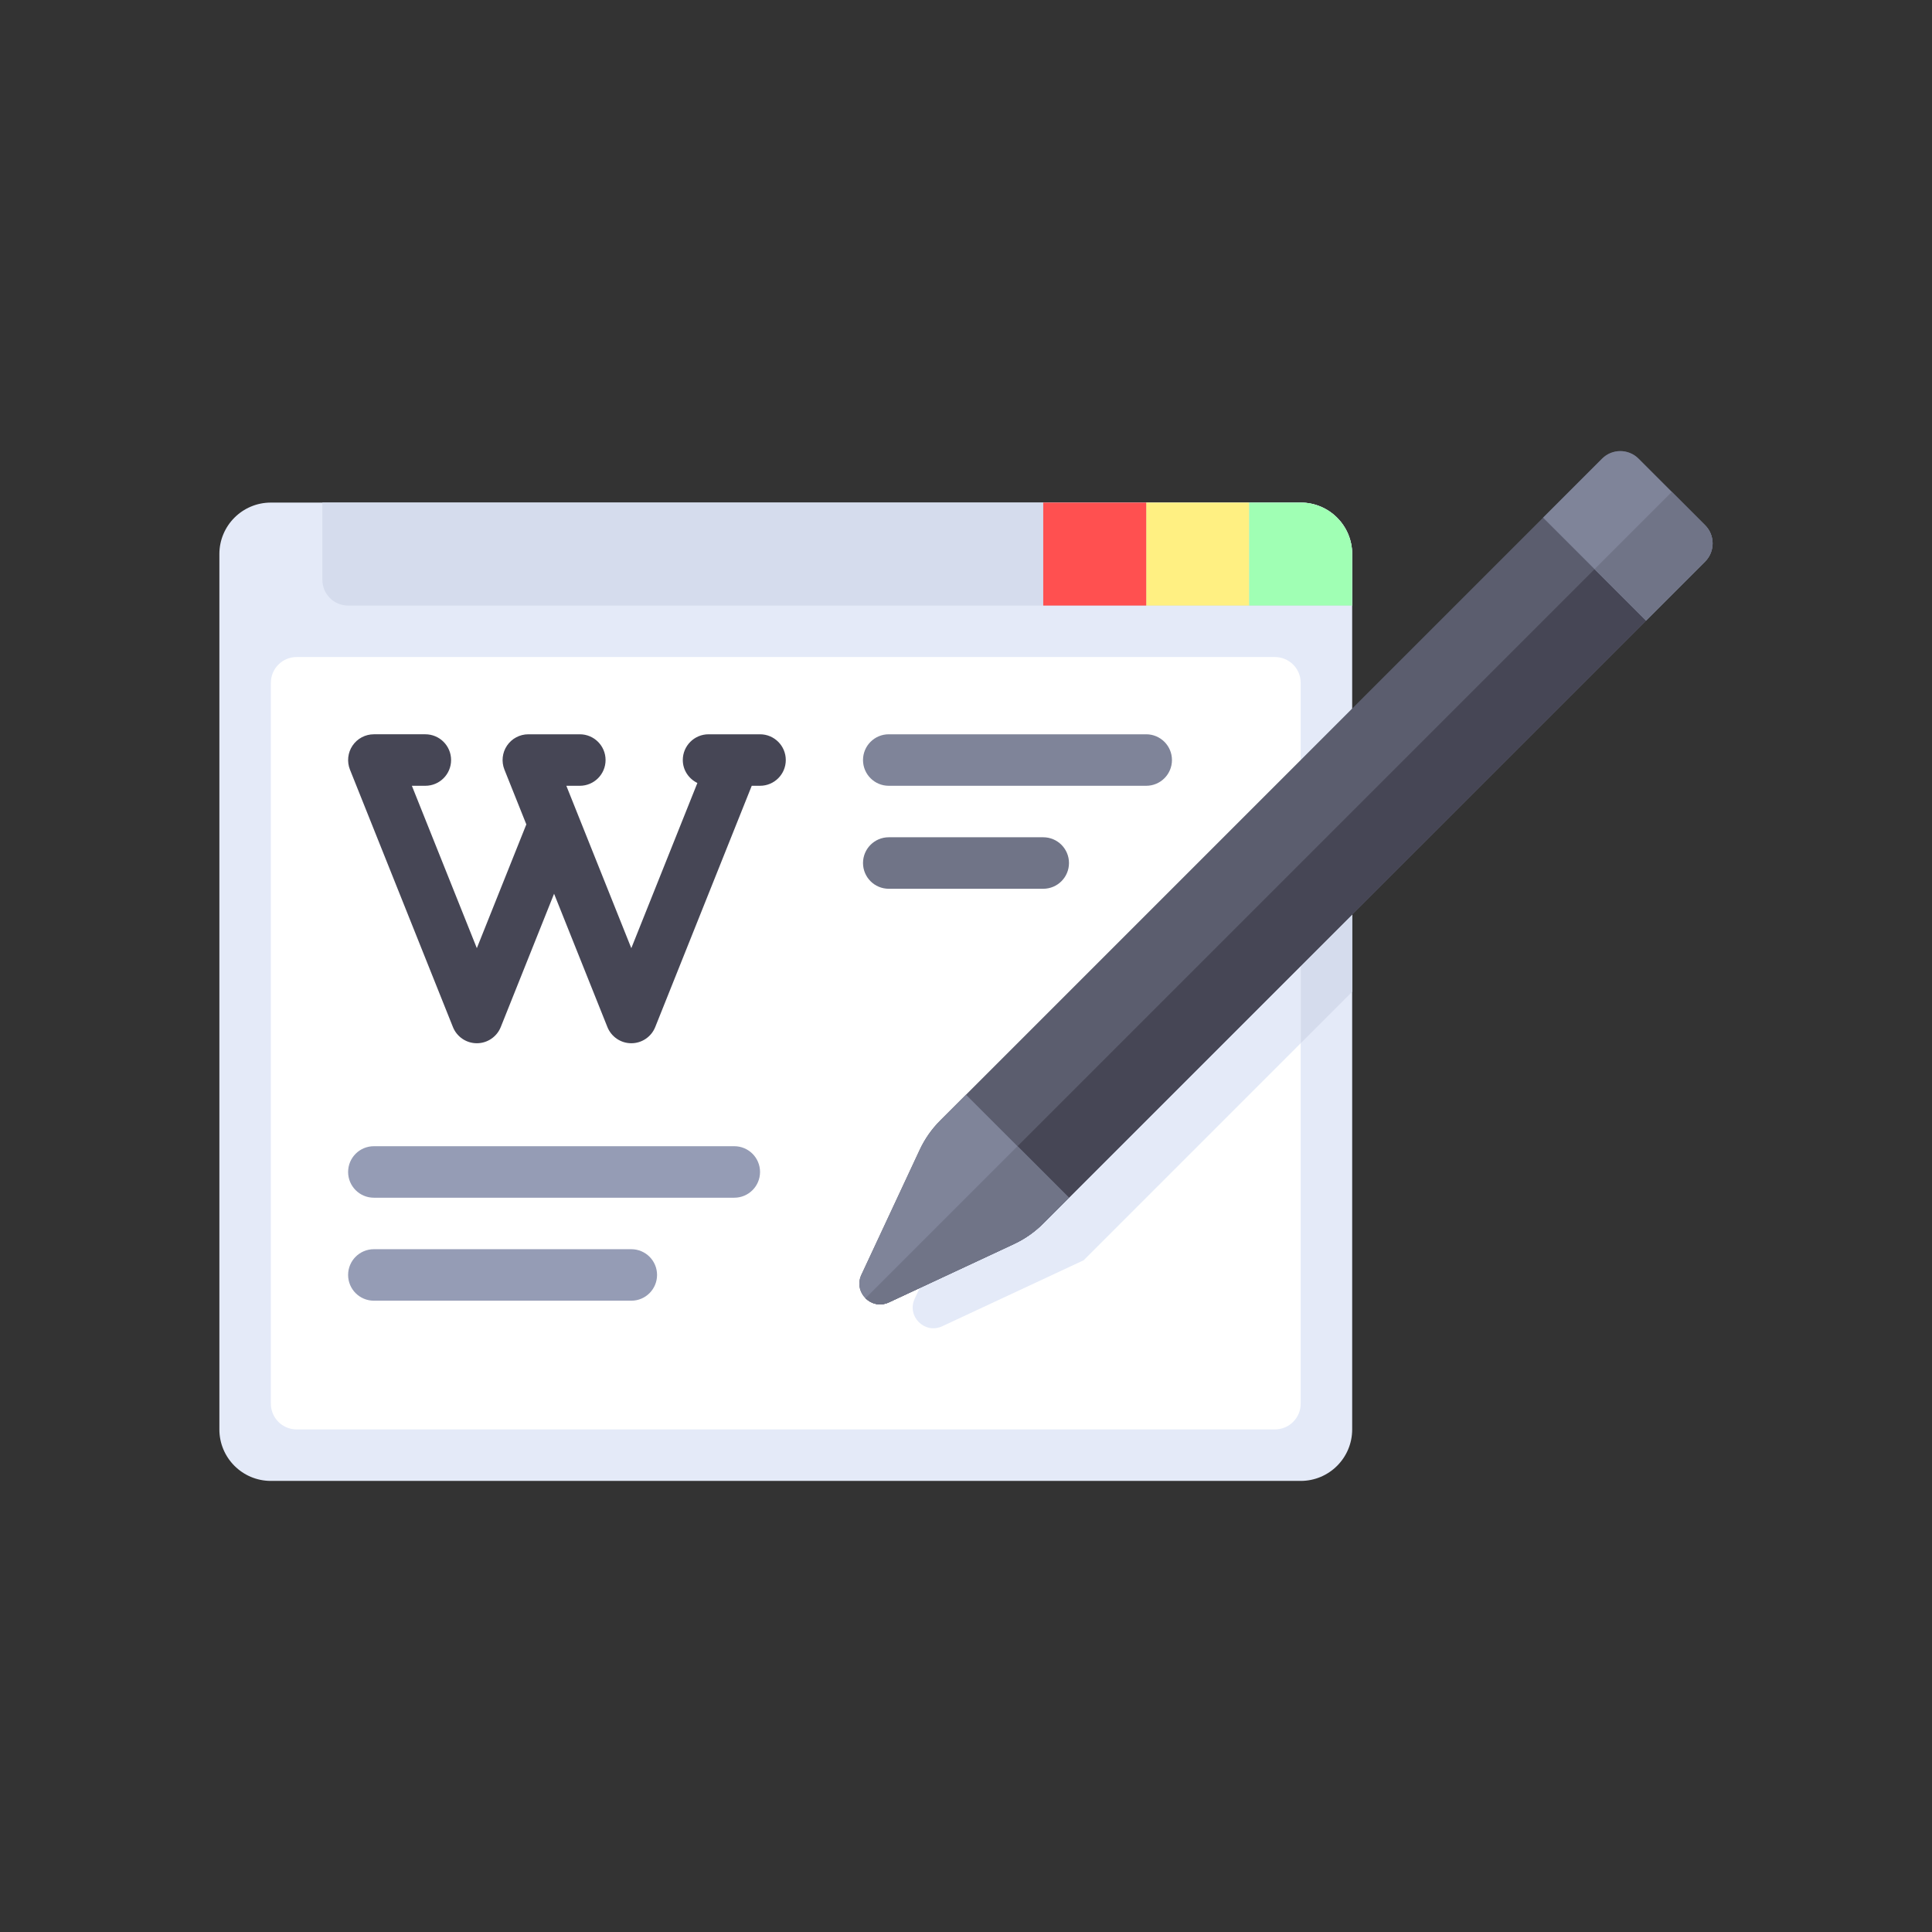 <?xml version="1.0" encoding="utf-8"?>
<!-- Generator: Adobe Illustrator 16.0.0, SVG Export Plug-In . SVG Version: 6.00 Build 0)  -->
<!DOCTYPE svg PUBLIC "-//W3C//DTD SVG 1.1//EN" "http://www.w3.org/Graphics/SVG/1.1/DTD/svg11.dtd">
<svg version="1.1" id="Layer_1" xmlns="http://www.w3.org/2000/svg" xmlns:xlink="http://www.w3.org/1999/xlink" x="0px" y="0px"
	 width="350px" height="350px" viewBox="0 0 350 350" enable-background="new 0 0 350 350" xml:space="preserve">
<rect x="0" y="0" width="350" height="350" fill="#333333" stroke="none"/>
<path fill="#E4EAF8" d="M235.633,268.281H49.07c-5.152,0-9.328-4.176-9.328-9.328V100.375c0-5.152,4.176-9.328,9.328-9.328h186.562
	c5.152,0,9.328,4.176,9.328,9.328v158.578C244.961,264.105,240.784,268.281,235.633,268.281z"/>
<g>
	<path fill="#D5DCED" d="M244.961,142.352l-67.297,67.295l-11.959,25.628c-1.482,3.177,1.813,6.471,4.988,4.988l25.626-11.96
		l48.642-48.64V142.352z"/>
	<path fill="#D5DCED" d="M235.633,91.047H58.398v13.993c0,2.575,2.088,4.664,4.664,4.664h181.898v-9.328
		C244.961,95.224,240.784,91.047,235.633,91.047z"/>
</g>
<rect x="207.647" y="91.047" fill="#FFF082" width="18.657" height="18.656"/>
<rect x="188.992" y="91.047" fill="#FF5050" width="18.655" height="18.656"/>
<path fill="#A0FFB4" d="M244.961,109.704h-18.656V91.048h9.328c5.151,0,9.328,4.176,9.328,9.328V109.704z"/>
<path fill="#FFFFFF" d="M230.968,258.953H53.734c-2.576,0-4.664-2.089-4.664-4.664V123.695c0-2.576,2.088-4.665,4.664-4.665h177.233
	c2.576,0,4.665,2.089,4.665,4.665v130.594C235.633,256.865,233.544,258.953,230.968,258.953z"/>
<path fill="#E4EAF8" d="M235.633,151.68l-57.969,57.968l-11.959,25.627c-1.482,3.177,1.813,6.471,4.988,4.988l25.626-11.959
	l39.313-39.313L235.633,151.68L235.633,151.68z"/>
<path fill="#5B5D6E" d="M161.033,235.933l22.65-10.568c1.971-0.92,3.765-2.177,5.302-3.714l119.907-119.907
	c1.821-1.821,1.821-4.775,0-6.596l-12.06-12.06c-1.822-1.821-4.775-1.821-6.597,0L170.328,202.993
	c-1.538,1.537-2.794,3.332-3.714,5.303l-10.569,22.648C154.562,234.121,157.856,237.415,161.033,235.933z"/>
<g>
	<path fill="#464655" d="M288.869,103.107L156.792,235.186c1.036,1.035,2.652,1.488,4.24,0.747l22.649-10.568
		c1.971-0.92,3.765-2.177,5.302-3.716l109.214-109.212L288.869,103.107z"/>
	<path fill="#464655" d="M137.687,133.024h-9.328c-2.578,0-4.664,2.088-4.664,4.664c0,1.842,1.09,3.4,2.641,4.158l-11.969,29.926
		l-11.769-29.419h2.441c2.578,0,4.665-2.089,4.665-4.665s-2.086-4.664-4.665-4.664h-9.328c-1.549,0-2.993,0.767-3.862,2.05
		c-0.866,1.281-1.043,2.91-0.469,4.347l3.97,9.925l-8.967,22.422l-11.769-29.417h2.441c2.578,0,4.664-2.089,4.664-4.664
		c0-2.576-2.086-4.665-4.664-4.665h-9.328c-1.548,0-2.992,0.767-3.862,2.05c-0.865,1.282-1.042,2.911-0.469,4.348l18.656,46.641
		c0.711,1.769,2.424,2.931,4.332,2.931s3.621-1.162,4.332-2.931l9.66-24.153l9.661,24.153c0.71,1.769,2.423,2.931,4.332,2.931
		c1.909,0,3.622-1.162,4.332-2.931l17.483-43.71h1.504c2.578,0,4.665-2.088,4.665-4.664S140.266,133.024,137.687,133.024z"/>
</g>
<path fill="#959CB5" d="M133.023,216.977H67.727c-2.578,0-4.664-2.089-4.664-4.664c0-2.576,2.086-4.665,4.664-4.665h65.297
	c2.578,0,4.665,2.089,4.665,4.665C137.688,214.888,135.601,216.977,133.023,216.977z"/>
<path fill="#7F8499" d="M207.647,142.352h-46.64c-2.578,0-4.664-2.089-4.664-4.664c0-2.576,2.086-4.665,4.664-4.665h46.64
	c2.578,0,4.665,2.088,4.665,4.665C212.313,140.263,210.226,142.352,207.647,142.352z"/>
<path fill="#707487" d="M188.992,161.008h-27.985c-2.578,0-4.664-2.089-4.664-4.665c0-2.576,2.086-4.664,4.664-4.664h27.985
	c2.577,0,4.665,2.088,4.665,4.664C193.657,158.919,191.569,161.008,188.992,161.008z"/>
<path fill="#959CB5" d="M114.367,235.633h-46.64c-2.578,0-4.664-2.089-4.664-4.665s2.086-4.663,4.664-4.663h46.641
	c2.578,0,4.665,2.087,4.665,4.663C119.031,233.544,116.945,235.633,114.367,235.633z"/>
<path fill="#7F8499" d="M193.655,216.977L175,198.32l-4.672,4.673c-1.538,1.537-2.794,3.331-3.714,5.302l-10.569,22.649
	c-1.482,3.177,1.813,6.47,4.988,4.988l22.649-10.569c1.971-0.92,3.765-2.176,5.302-3.715L193.655,216.977z"/>
<path fill="#707487" d="M184.327,207.649l-27.535,27.535c1.036,1.035,2.652,1.488,4.24,0.748l22.649-10.569
	c1.971-0.92,3.765-2.176,5.302-3.715l4.672-4.672L184.327,207.649z"/>
<path fill="#7F8499" d="M296.832,83.084c-1.822-1.821-4.775-1.821-6.597,0l-10.694,10.695l18.656,18.656l10.694-10.694
	c1.821-1.822,1.821-4.774,0-6.596L296.832,83.084z"/>
<path fill="#707487" d="M308.892,95.145l-6.03-6.03l-13.992,13.992l9.328,9.328l10.694-10.694
	C310.713,99.92,310.713,96.967,308.892,95.145z"/>
</svg>
